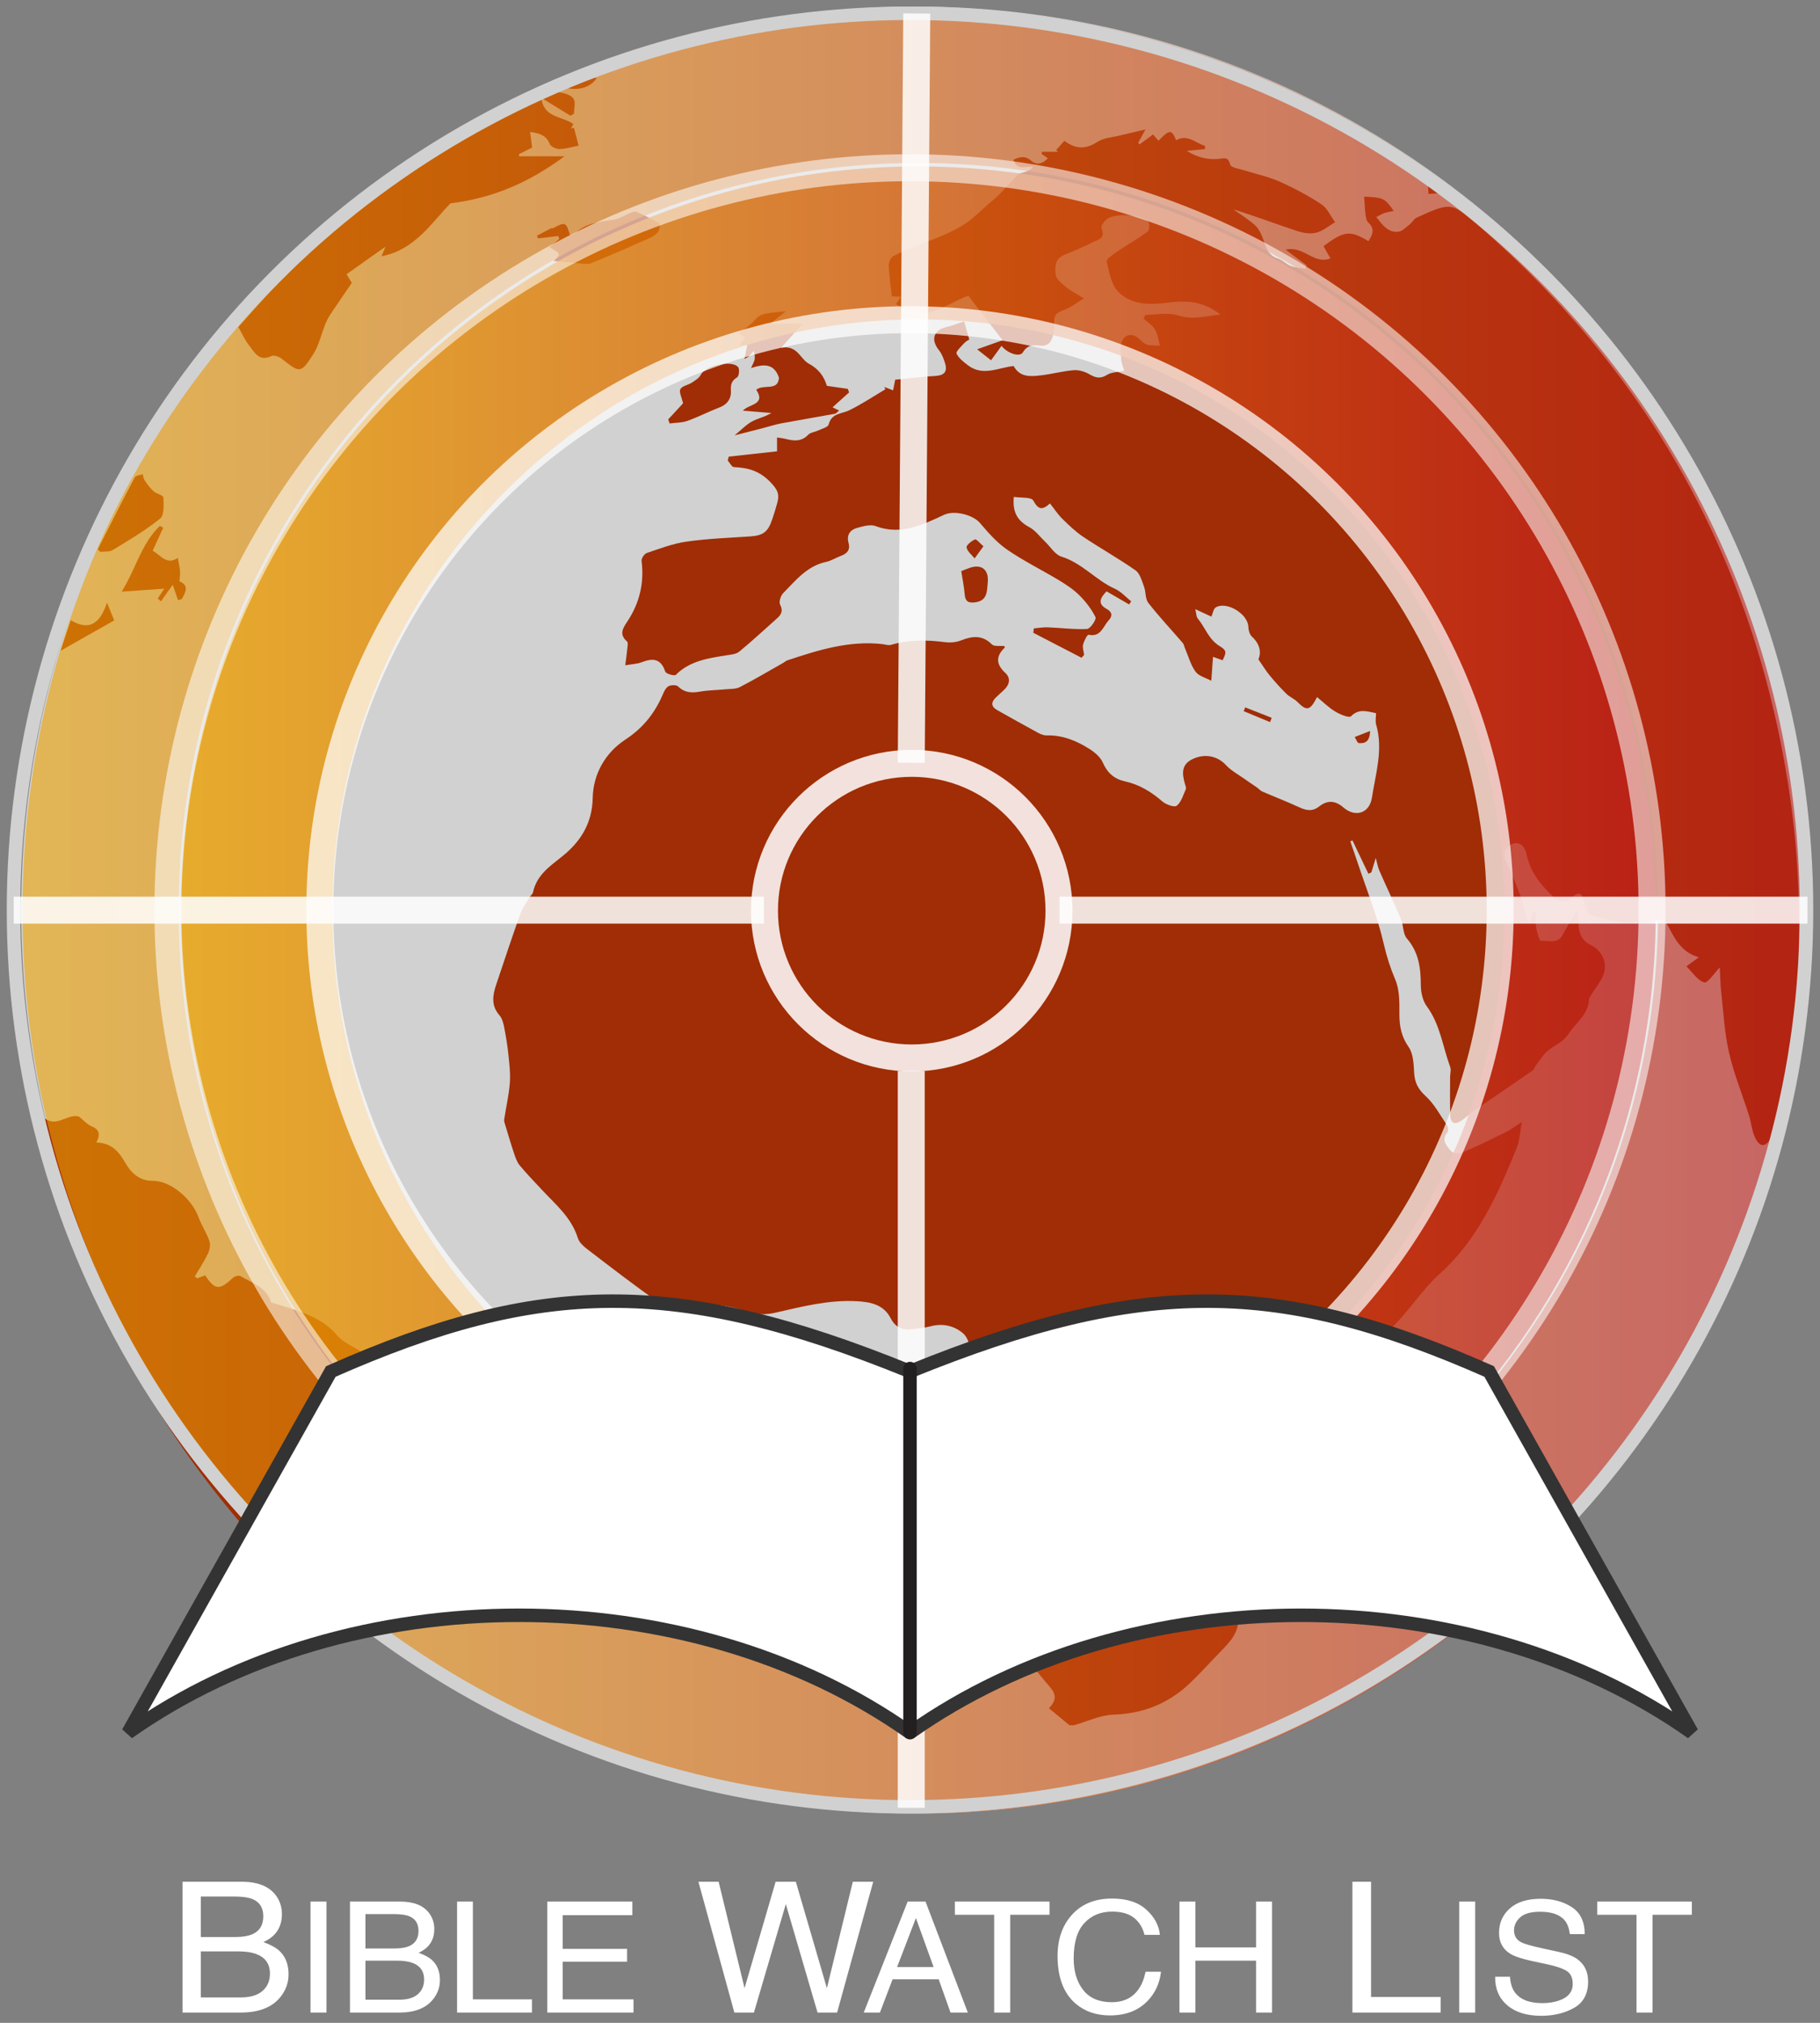 <?xml version="1.0" encoding="UTF-8"?>
<svg width="135px" height="150px" viewBox="0 0 135 150" version="1.1" xmlns="http://www.w3.org/2000/svg" xmlns:xlink="http://www.w3.org/1999/xlink">
    <rect x="0" y="0" width="135" height="150" fill="#808080" stroke="none"/>
    <title>bwl_logo_white</title>
    <defs>
        <linearGradient x1="0%" y1="50%" x2="100%" y2="50%" id="linearGradient-1">
            <stop stop-color="#ECA203" offset="0%"></stop>
            <stop stop-color="#BF1D1B" offset="100%"></stop>
        </linearGradient>
        <linearGradient x1="0%" y1="50%" x2="100%" y2="50%" id="linearGradient-2">
            <stop stop-color="#ECA203" offset="0%"></stop>
            <stop stop-color="#BF1D1B" offset="100%"></stop>
        </linearGradient>
    </defs>
    <g id="Page-1" stroke="none" stroke-width="1" fill="none" fill-rule="evenodd">
        <g id="BWL---Style-Guide-and-CDN-Images" transform="translate(-1877, -589)">
            <g id="Group-14" transform="translate(1365, 587.484)">
                <g id="bwl_logo_white" transform="translate(513, 2)">
                    <g id="Group" transform="translate(0.572, 0)" fill-rule="nonzero">
                        <ellipse id="Oval" fill="#D1D1D1" cx="66.36" cy="67" rx="66.36" ry="67"></ellipse>
                        <g transform="translate(1.44, 5.161)" fill="#A02D05" id="Path">
                            <path d="M76.325,122.294 C75.833,121.886 75.34,121.48 74.792,121.026 C75.369,120.438 75.328,119.992 74.887,119.473 C74.221,118.691 73.522,117.899 73.05,116.998 C72.627,116.192 72.329,115.243 72.273,114.338 C72.22,113.466 71.952,112.796 71.423,112.169 C71.13,111.822 70.901,111.398 70.555,111.121 C69.67,110.416 69.713,109.56 70.119,108.676 C70.528,107.784 70.925,106.884 71.783,106.271 C72.576,105.705 72.56,105.362 72.136,104.497 C71.989,104.198 72.066,103.786 72.052,103.425 C72.049,103.323 72.14,103.184 72.098,103.121 C71.442,102.135 71.319,100.835 70.292,100.065 C69.505,99.474 68.743,98.849 67.987,98.218 C67.77,98.037 67.61,97.786 67.659,97.592 C67.909,96.956 68.16,96.32 68.411,95.684 C68.585,95.243 68.88,94.809 68.9,94.362 C68.918,93.987 68.716,93.479 68.436,93.237 C67.738,92.636 66.886,92.468 65.967,92.715 C65.558,92.825 65.128,92.852 64.707,92.913 C63.98,93.017 63.422,92.825 63.055,92.109 C62.535,91.096 61.578,90.902 60.552,90.845 C58.482,90.729 56.498,91.239 54.51,91.694 C53.784,91.86 53.12,91.857 52.411,91.612 C50.8,91.055 49.159,90.91 47.461,91.253 C46.966,91.352 46.29,91.248 45.885,90.965 C44.053,89.684 42.282,88.312 40.504,86.951 C40.236,86.746 39.944,86.463 39.848,86.157 C39.368,84.615 38.168,83.646 37.14,82.537 C36.602,81.956 36.048,81.387 35.542,80.778 C35.346,80.542 35.232,80.22 35.131,79.921 C34.889,79.2 34.673,78.469 34.452,77.74 C34.415,77.618 34.368,77.481 34.387,77.361 C34.522,76.471 34.729,75.588 34.802,74.694 C34.858,74.012 34.778,73.312 34.707,72.627 C34.634,71.917 34.519,71.21 34.382,70.509 C34.322,70.203 34.226,69.858 34.03,69.634 C33.402,68.918 33.529,68.155 33.794,67.367 C34.378,65.628 34.954,63.886 35.569,62.157 C35.726,61.715 36.013,61.321 36.25,60.91 C36.329,60.772 36.495,60.665 36.525,60.523 C36.8,59.234 37.764,58.604 38.718,57.835 C40.025,56.78 40.918,55.435 40.954,53.52 C40.986,51.768 41.878,50.179 43.375,49.198 C44.595,48.399 45.444,47.386 46.043,46.094 C46.178,45.804 46.29,45.455 46.52,45.274 C46.69,45.142 47.147,45.122 47.284,45.255 C47.771,45.728 48.289,45.75 48.904,45.642 C49.523,45.534 50.159,45.532 50.787,45.47 C51.151,45.434 51.559,45.464 51.867,45.305 C52.968,44.737 54.035,44.102 55.115,43.491 C55.207,43.439 55.288,43.357 55.386,43.324 C57.681,42.56 59.984,41.837 62.455,42.12 C62.664,42.144 62.893,42.23 63.08,42.174 C64.411,41.776 65.751,41.799 67.111,41.976 C67.493,42.025 67.929,41.979 68.287,41.839 C69.121,41.512 69.854,41.43 70.565,42.14 C70.736,42.311 71.157,42.227 71.478,42.261 C71.488,42.284 71.536,42.359 71.524,42.369 C70.852,43.006 70.849,43.598 71.549,44.244 C71.982,44.644 71.878,45.113 71.467,45.509 C71.275,45.694 71.075,45.871 70.88,46.054 C70.505,46.406 70.47,46.738 70.959,47.013 C71.979,47.587 73,48.161 74.03,48.718 C74.213,48.817 74.436,48.895 74.64,48.889 C75.805,48.859 76.834,49.282 77.787,49.884 C78.185,50.135 78.614,50.494 78.793,50.908 C79.128,51.679 79.653,52.123 80.424,52.293 C81.495,52.529 82.381,53.068 83.206,53.783 C83.477,54.018 84.104,54.242 84.275,54.103 C84.612,53.83 84.757,53.305 84.949,52.87 C84.992,52.77 84.915,52.609 84.879,52.48 C84.673,51.736 84.587,51.047 85.462,50.637 C86.372,50.21 87.306,50.417 87.932,51.096 C88.307,51.502 88.823,51.775 89.28,52.101 C89.598,52.328 89.926,52.541 90.247,52.765 C90.375,52.854 90.479,52.99 90.618,53.05 C91.533,53.445 92.467,53.803 93.371,54.222 C93.897,54.465 94.341,54.546 94.844,54.152 C95.434,53.688 96.015,53.693 96.636,54.231 C97.529,55.003 98.576,54.657 98.753,53.501 C99.027,51.715 99.599,49.936 99.067,48.093 C98.99,47.826 99.057,47.516 99.057,47.237 C98.388,47.111 97.789,46.872 97.197,47.471 C97.057,47.613 96.386,47.331 96.034,47.12 C95.554,46.833 95.146,46.424 94.681,46.045 C94.163,47.07 93.909,47.096 93.228,46.407 C92.992,46.169 92.649,46.04 92.409,45.804 C91.972,45.374 91.559,44.916 91.169,44.441 C90.873,44.081 90.63,43.677 90.329,43.244 C90.583,42.701 90.397,42.06 89.859,41.573 C89.684,41.415 89.59,41.086 89.584,40.831 C89.56,39.886 87.981,38.912 87.165,39.397 C86.999,39.495 86.963,39.812 86.843,40.08 C86.541,39.94 86.17,39.767 85.648,39.525 C85.727,39.849 85.718,40.08 85.827,40.211 C86.384,40.881 86.637,41.77 87.456,42.266 C88.004,42.598 87.956,42.737 87.678,43.317 C87.446,43.234 87.209,43.149 86.964,43.061 C86.924,43.62 86.886,44.14 86.837,44.836 C86.44,44.621 85.917,44.498 85.673,44.166 C85.309,43.67 85.141,43.026 84.891,42.443 C84.832,42.305 84.809,42.137 84.716,42.03 C83.866,41.042 82.97,40.089 82.167,39.064 C81.932,38.763 81.992,38.244 81.845,37.853 C81.685,37.427 81.547,36.881 81.219,36.651 C79.963,35.77 78.618,35.019 77.341,34.166 C76.777,33.789 76.275,33.306 75.788,32.827 C75.453,32.497 75.192,32.092 74.87,31.686 C74.285,32.222 73.996,32.135 73.632,31.47 C73.484,31.2 72.704,31.282 72.188,31.201 C72.072,32.396 72.507,32.997 73.342,33.448 C73.791,33.69 74.123,34.153 74.505,34.517 C74.907,34.9 75.247,35.487 75.72,35.631 C77.256,36.103 78.278,37.389 79.701,38.023 C80.147,38.222 80.501,38.635 80.897,38.949 C80.844,39.025 80.79,39.099 80.737,39.174 C80.182,38.852 79.628,38.53 79.064,38.203 C78.59,38.706 78.373,39.123 79.081,39.513 C79.469,39.727 79.543,40.011 79.227,40.353 C78.806,40.809 78.647,41.622 77.728,41.424 C77.643,41.406 77.392,41.884 77.326,42.157 C77.27,42.389 77.372,42.66 77.404,42.913 C77.339,42.986 77.276,43.058 77.212,43.13 C76.02,42.513 74.827,41.895 73.636,41.278 C73.647,41.17 73.659,41.062 73.67,40.954 C74.019,40.925 74.369,40.86 74.716,40.874 C75.687,40.911 76.661,41.044 77.626,40.994 C77.864,40.982 78.33,40.283 78.25,40.123 C77.954,39.526 77.526,38.97 77.05,38.497 C76.605,38.055 76.061,37.699 75.521,37.373 C74.255,36.609 72.916,35.955 71.701,35.118 C70.937,34.593 70.293,33.859 69.683,33.141 C69.153,32.517 67.769,32.18 67.026,32.525 C65.418,33.274 63.816,34.072 61.939,33.368 C61.548,33.221 61.01,33.379 60.568,33.499 C60.045,33.641 59.768,34.028 59.928,34.608 C60.076,35.146 59.814,35.405 59.358,35.577 C58.984,35.716 58.633,35.945 58.25,36.026 C56.847,36.326 56.007,37.4 55.079,38.341 C54.894,38.529 54.752,38.989 54.853,39.19 C55.094,39.668 54.934,39.936 54.605,40.227 C53.679,41.045 52.778,41.892 51.823,42.675 C51.581,42.873 51.18,42.899 50.845,42.953 C49.5,43.168 48.16,43.359 47.114,44.398 C47.014,44.497 46.387,44.32 46.334,44.16 C46.009,43.168 45.396,43.149 44.579,43.464 C44.241,43.593 43.858,43.602 43.367,43.688 C43.424,43.242 43.478,42.884 43.51,42.525 C43.529,42.319 43.599,42.006 43.496,41.918 C42.879,41.391 43.206,40.917 43.523,40.438 C44.429,39.072 44.784,37.586 44.577,35.947 C44.554,35.765 44.782,35.423 44.962,35.362 C45.929,35.036 46.901,34.662 47.902,34.519 C49.451,34.298 51.023,34.238 52.588,34.136 C53.59,34.07 53.95,33.822 54.272,32.853 C54.407,32.447 54.539,32.038 54.649,31.624 C54.811,31.013 54.685,30.681 54.154,30.128 C53.321,29.261 52.48,29.039 51.426,28.991 C51.266,28.984 51.12,28.674 50.969,28.505 C50.994,28.408 51.019,28.312 51.045,28.215 C52.224,28.085 53.403,27.956 54.626,27.822 L54.626,26.793 C54.857,26.831 55.05,26.849 55.237,26.896 C55.848,27.053 56.422,27.133 56.934,26.597 C57.1,26.422 57.416,26.399 57.653,26.286 C57.937,26.15 58.399,26.041 58.453,25.832 C58.675,24.976 59.414,25.057 59.985,24.778 C60.913,24.324 61.78,23.743 62.672,23.215 C62.637,23.158 62.602,23.101 62.567,23.045 C62.79,23.131 63.012,23.216 63.235,23.301 C63.277,23.087 63.319,22.874 63.39,22.511 C64.352,22.417 65.359,22.289 66.37,22.232 C67.036,22.194 67.291,21.915 67.079,21.256 C66.975,20.931 66.848,20.588 66.639,20.328 C66.009,19.546 66.232,18.825 67.184,18.609 C67.642,18.504 68.083,18.322 68.502,18.185 C68.629,18.631 68.748,19.048 68.885,19.531 C68.846,19.558 68.644,19.653 68.504,19.805 C68.28,20.048 67.874,20.439 67.939,20.575 C68.105,20.923 68.466,21.197 68.79,21.444 C69.898,22.29 71.051,21.609 72.175,21.497 C72.652,22.361 73.444,22.275 74.199,22.189 C75.016,22.095 75.821,21.871 76.639,21.806 C77.018,21.776 77.459,21.911 77.796,22.108 C78.258,22.378 78.616,22.462 79.109,22.15 C79.428,21.948 79.877,21.958 80.383,21.848 C80.315,21.614 80.182,21.332 80.159,21.042 C80.125,20.585 80.04,20.068 80.206,19.676 C80.411,19.195 80.898,19.026 81.399,19.406 C81.612,19.567 81.788,19.819 82.023,19.894 C82.336,19.995 82.691,19.963 83.027,19.989 C82.916,19.589 82.877,19.144 82.671,18.802 C82.471,18.469 82.099,18.243 81.802,17.97 C81.855,17.88 81.908,17.789 81.962,17.699 C82.77,17.699 83.64,17.505 84.372,17.745 C85.456,18.1 86.439,17.79 87.506,17.682 C86.4,16.771 85.155,16.612 83.822,16.776 C82.433,16.948 80.973,17.06 79.924,15.978 C79.413,15.449 79.258,14.522 79.08,13.743 C79.04,13.567 79.548,13.219 79.847,13.017 C80.593,12.511 81.382,12.07 82.108,11.539 C82.243,11.441 82.28,10.941 82.162,10.805 C81.637,10.203 79.563,10.135 79.004,10.672 C78.843,10.826 78.632,11.145 78.691,11.278 C79.034,12.057 78.383,12.14 77.983,12.344 C77.302,12.691 76.594,12.986 75.886,13.279 C75.211,13.559 75.243,14.215 75.289,14.711 C75.32,15.051 75.765,15.387 76.082,15.656 C76.398,15.925 76.786,16.11 77.389,16.484 C76.768,16.853 76.351,17.202 75.873,17.357 C75.382,17.516 75.157,17.732 75.181,18.254 C75.197,18.571 75.167,18.9 75.096,19.21 C74.977,19.731 74.712,20.067 74.088,19.982 C73.615,19.917 73.184,19.94 72.864,20.48 C72.638,20.862 71.736,20.576 71.276,20.003 C71.027,20.346 70.787,20.675 70.499,21.071 C70.159,20.802 69.858,20.565 69.467,20.256 C70.164,20.008 70.749,19.801 71.352,19.586 C70.445,18.407 69.627,17.343 68.808,16.278 C67.053,16.935 65.444,18.474 63.449,16.893 C63.544,16.758 63.652,16.602 63.82,16.364 C63.527,16.349 63.336,16.339 63.138,16.329 C63.054,15.549 62.938,14.791 62.91,14.031 C62.901,13.797 63.069,13.437 63.26,13.338 C63.932,12.988 64.645,12.716 65.35,12.435 C66.62,11.927 67.894,11.521 69.026,10.617 C69.55,10.198 70.032,9.694 70.56,9.269 C71.269,8.701 71.833,7.952 72.49,7.312 C72.642,7.164 72.921,7.154 73.136,7.067 C73.31,6.996 73.475,6.905 73.623,6.726 C73.067,6.657 72.412,7.044 72.163,6.198 C72.612,5.989 73.023,5.873 73.474,6.271 C73.864,6.614 74.295,6.541 74.717,6.091 C74.544,5.973 74.4,5.874 74.256,5.776 L74.274,5.613 L75.478,5.613 C75.428,5.569 75.378,5.525 75.327,5.481 C75.532,5.251 75.738,5.022 75.939,4.797 C76.816,5.455 77.555,5.415 78.393,4.873 C78.855,4.574 79.491,4.544 80.05,4.404 C80.645,4.256 81.244,4.122 81.953,3.956 C81.726,4.372 81.568,4.661 81.41,4.95 C81.447,4.986 81.483,5.023 81.52,5.059 C81.844,4.82 82.168,4.581 82.515,4.325 C82.665,4.495 82.791,4.643 82.923,4.792 C83.746,3.935 83.891,3.935 84.23,4.754 C85.095,4.278 85.675,4.975 86.375,5.177 C86.373,5.253 86.37,5.33 86.368,5.406 C85.996,5.444 85.626,5.482 85.017,5.545 C85.851,6.057 86.593,6.198 87.35,6.142 C87.774,6.111 88.072,5.922 88.242,6.563 C88.304,6.799 88.977,6.882 89.379,7.012 C90.228,7.286 91.117,7.468 91.926,7.831 C92.991,8.309 94.035,8.863 95.008,9.507 C95.444,9.795 95.686,10.381 96.017,10.832 C95.56,11.1 95.131,11.476 94.638,11.605 C94.207,11.717 93.677,11.64 93.239,11.496 C91.66,10.974 90.101,10.389 88.471,9.873 C89.001,10.253 89.56,10.598 90.047,11.027 C90.308,11.255 90.499,11.605 90.627,11.936 C90.872,12.577 90.976,13.275 91.782,13.522 C92.124,13.627 92.397,13.951 92.737,14.08 C93.073,14.208 93.454,14.216 93.816,14.277 C93.846,14.195 93.876,14.113 93.906,14.03 C93.445,13.688 92.985,13.344 92.349,12.87 C93.697,12.542 94.457,14.022 95.673,13.51 C95.483,13.178 95.322,12.893 95.163,12.613 C96.683,11.465 97.141,11.414 98.492,12.24 C98.79,11.765 99.014,11.333 98.474,10.846 C98.336,10.722 98.3,10.452 98.275,10.241 C98.221,9.803 98.205,9.359 98.174,8.935 C99.601,9.001 99.708,9.047 100.367,9.999 C100.111,10.054 99.888,10.08 99.681,10.151 C99.492,10.215 99.319,10.327 99.075,10.45 C99.544,11.046 99.946,11.617 100.698,11.542 C100.992,11.512 101.269,11.217 101.53,11.014 C101.726,10.862 101.853,10.593 102.066,10.496 C104.62,9.336 104.642,9.319 106.751,11.158 C119.342,22.139 127.01,35.91 129.624,52.508 C130.946,60.898 130.641,69.256 128.825,77.552 C128.736,77.958 128.559,78.357 128.358,78.723 C127.957,79.451 127.51,79.451 127.158,78.681 C126.929,78.18 126.888,77.595 126.719,77.061 C126.227,75.508 125.6,73.988 125.239,72.404 C124.902,70.928 124.825,69.389 124.657,67.876 C124.59,67.274 124.587,66.664 124.557,66.088 C124.139,66.515 123.66,67.275 123.404,67.205 C122.91,67.07 122.542,66.466 122.078,66.014 C122.446,65.745 122.681,65.573 122.998,65.342 C121.495,64.908 121.089,63.641 120.453,62.533 C119.591,62.623 118.72,62.82 117.863,62.773 C116.896,62.72 115.927,62.494 114.988,62.236 C114.776,62.178 114.628,61.689 114.549,61.374 C114.338,60.534 114.15,60.412 113.518,60.947 C112.903,61.468 112.489,61.109 112.077,60.722 C111.197,59.893 110.485,58.948 110.226,57.724 C110.103,57.148 109.73,56.716 109.18,56.931 C108.702,57.119 108.383,57.604 108.693,58.256 C109.104,59.12 109.489,60.002 109.811,60.903 C110.028,61.515 110.118,62.173 110.413,62.816 L110.695,61.99 C110.768,61.994 110.841,61.999 110.915,62.003 C110.915,62.376 110.867,62.758 110.929,63.121 C110.989,63.481 111.186,64.131 111.277,64.123 C111.832,64.073 112.525,64.4 112.91,63.667 C113.205,63.107 113.544,62.569 113.981,61.817 C114.033,62.408 114.065,62.765 114.097,63.122 C114.152,63.731 114.431,64.164 114.996,64.44 C115.918,64.889 116.285,65.903 115.846,66.817 C115.632,67.263 115.312,67.657 115.045,68.078 C114.974,68.189 114.869,68.307 114.864,68.427 C114.812,69.577 113.894,70.166 113.345,71.005 C112.919,71.658 112.328,71.838 111.823,72.248 C111.472,72.532 111.227,72.949 110.942,73.313 C110.83,73.457 110.773,73.666 110.634,73.763 C109.264,74.715 107.88,75.642 106.509,76.59 C106.115,76.861 105.765,77.195 105.371,77.467 C104.922,77.777 104.585,77.668 104.565,77.088 C104.532,76.127 104.551,75.164 104.552,74.202 C104.552,73.962 104.638,73.693 104.561,73.484 C104.003,71.972 103.819,70.323 102.817,68.969 C102.513,68.557 102.379,67.926 102.378,67.394 C102.375,66.123 102.223,64.962 101.342,63.944 C101.045,63.599 101.099,62.969 100.904,62.508 C100.395,61.302 99.831,60.119 99.304,58.92 C99.19,58.66 99.145,58.368 99.036,57.973 C98.912,58.383 98.811,58.712 98.711,59.041 C98.638,59.077 98.565,59.113 98.492,59.151 C98.098,58.327 97.704,57.503 97.31,56.68 L97.147,56.737 C97.336,57.285 97.528,57.832 97.711,58.382 C98.378,60.388 99.176,62.363 99.646,64.415 C99.856,65.333 100.127,66.153 100.488,67.008 C100.805,67.758 100.794,68.681 100.789,69.528 C100.784,70.445 100.933,71.221 101.483,72.009 C101.827,72.501 101.846,73.269 101.885,73.921 C101.928,74.642 102.177,75.122 102.728,75.625 C103.38,76.222 103.824,77.057 104.327,77.809 C104.413,77.938 104.429,78.24 104.341,78.342 C103.86,78.902 104.305,79.31 104.581,79.676 C104.711,79.848 105.155,79.949 105.364,79.86 C106.487,79.384 107.586,78.848 108.681,78.31 C109.027,78.14 109.336,77.896 109.868,77.553 C109.727,78.316 109.713,78.936 109.494,79.47 C108.096,82.897 106.621,86.259 103.776,88.817 C102.536,89.931 101.611,91.394 100.439,92.594 C99.32,93.74 98.545,95.099 97.761,96.459 C97.596,96.747 97.687,97.186 97.662,97.555 C97.645,97.805 97.655,98.058 97.61,98.302 C97.47,99.061 97.257,99.8 97.83,100.511 C97.965,100.68 97.867,101.066 97.83,101.346 C97.725,102.14 97.588,102.93 97.479,103.724 C97.315,104.919 96.414,105.516 95.561,106.146 C94.304,107.076 93.023,107.971 91.786,108.927 C91.587,109.081 91.5,109.462 91.477,109.747 C91.456,110.029 91.597,110.32 91.641,110.612 C91.839,111.912 91.409,112.685 90.221,113.207 C89.881,113.357 89.529,113.496 89.223,113.704 C89.049,113.823 88.838,114.076 88.849,114.256 C88.913,115.343 88.289,116.047 87.606,116.74 C86.801,117.557 86.04,118.42 85.208,119.206 C83.636,120.69 81.78,121.423 79.597,121.5 C78.604,121.534 77.627,122.011 76.642,122.287 L76.323,122.287 L76.325,122.294 Z"></path>
                            <path d="M0.001,76.971 C1.029,78.254 1.968,76.855 2.852,77.156 C3.165,77.404 3.444,77.737 3.798,77.882 C4.409,78.133 4.416,78.53 4.138,79.074 C5.258,79.11 5.795,79.735 6.285,80.587 C6.699,81.306 7.299,81.917 8.312,81.915 C9.649,81.912 11.196,83.234 11.702,84.593 C11.931,85.209 12.308,85.769 12.521,86.388 C12.614,86.655 12.539,87.043 12.41,87.314 C12.133,87.898 11.771,88.441 11.442,89.001 C11.496,89.05 11.551,89.1 11.605,89.148 C11.808,89.074 12.01,88.998 12.204,88.927 C12.943,90.031 13.251,90.045 14.267,89.11 C14.394,88.992 14.704,88.909 14.828,88.983 C15.714,89.511 16.791,89.837 17.092,90.932 C18.897,91.513 20.72,91.874 22.035,93.42 C22.49,93.955 23.257,94.211 23.846,94.643 C24.108,94.835 24.34,95.119 24.488,95.413 C25.195,96.814 25.544,98.191 24.105,99.404 C23.897,99.58 23.809,99.904 23.677,100.165 C23.581,100.356 23.554,100.668 23.41,100.735 C22.429,101.189 22.879,101.929 23.013,102.598 C23.344,104.254 23.266,105.864 22.512,107.404 C22.254,107.932 22.331,108.643 21.673,108.954 C21.499,109.035 21.308,109.251 21.174,109.216 C19.79,108.856 18.767,109.826 17.45,110.18 C8.548,100.865 2.696,89.839 0,76.971 L0.001,76.971 Z"></path>
                            <path d="M14.666,18.607 C15.424,17.766 16.206,16.858 17.03,15.991 C22.933,9.782 29.751,4.869 37.506,1.291 C38.02,1.054 39.263,1.225 39.537,1.692 C39.697,1.964 39.566,2.411 39.566,2.779 L39.309,2.941 C38.6,2.506 37.891,2.072 37.147,1.615 C37.308,3.1 38.657,2.952 39.518,3.548 C39.466,3.645 39.405,3.764 39.342,3.882 C39.416,3.864 39.49,3.848 39.564,3.831 C39.676,4.266 39.789,4.701 39.907,5.16 C39.335,5.267 38.902,5.405 38.47,5.405 C38.228,5.405 37.849,5.233 37.771,5.04 C37.518,4.415 37.049,4.234 36.306,4.138 C36.357,4.524 36.4,4.851 36.459,5.297 C36.19,5.432 35.835,5.61 35.479,5.789 C35.482,5.841 35.486,5.893 35.49,5.945 L38.856,5.945 C36.266,7.864 33.599,9.04 30.403,9.432 C29.003,10.862 27.77,12.885 25.287,13.356 C25.39,13.109 25.488,12.876 25.586,12.642 C24.64,13.312 23.693,13.982 22.694,14.69 C22.768,14.814 22.886,15.009 23.083,15.334 C22.578,16.072 22.029,16.864 21.495,17.664 C21.346,17.888 21.222,18.133 21.12,18.383 C20.813,19.143 20.639,19.986 20.202,20.658 C19.285,22.069 19.238,22.023 17.863,20.942 C17.673,20.793 17.299,20.672 17.114,20.76 C16.173,21.207 15.848,20.446 15.433,19.925 C15.143,19.561 14.956,19.112 14.669,18.607 L14.666,18.607 Z"></path>
                            <path d="M58.32,22.966 C58.922,23.053 59.398,23.121 59.873,23.19 C59.905,23.277 59.938,23.364 59.97,23.453 C59.576,23.808 59.182,24.162 58.743,24.558 C58.886,24.628 59.028,24.698 59.229,24.797 C59.103,24.894 59.014,25.019 58.905,25.039 C57.581,25.283 56.253,25.503 54.929,25.75 C54.475,25.835 54.033,25.983 53.585,26.099 C52.954,26.262 52.323,26.421 51.476,26.637 C51.999,26.211 52.346,25.835 52.772,25.606 C53.213,25.368 53.73,25.274 54.205,24.98 C53.528,24.924 52.852,24.87 52.09,24.807 C52.545,24.299 53.819,24.381 53.085,23.257 C53.624,22.806 54.714,23.401 54.767,22.354 C54.393,21.279 53.628,21.344 52.696,21.648 C52.83,21.335 52.946,21.164 52.97,20.982 C52.997,20.781 52.938,20.57 52.916,20.363 C52.785,20.504 52.657,20.649 52.521,20.784 C52.47,20.834 52.397,20.861 52.213,20.973 C52.291,20.575 52.347,20.285 52.417,19.93 C52.233,19.939 52.065,19.948 51.806,19.961 C51.975,19.745 52.107,19.575 52.284,19.35 C52.057,19.229 51.842,19.115 51.758,19.069 C52.079,18.829 52.489,18.605 52.79,18.28 C53.387,17.633 53.369,17.608 55.276,17.44 C55.007,17.65 54.866,17.759 54.727,17.871 C54.573,17.994 54.422,18.12 54.116,18.371 L56.507,18.371 C55.96,18.99 55.531,19.473 54.932,20.148 C56.134,19.918 56.34,20.97 56.969,21.312 C57.739,21.732 58.11,22.274 58.322,22.966 L58.32,22.966 Z"></path>
                            <path d="M105.779,100.629 C106.267,101.408 106.475,102.483 106.011,103.153 C105.161,104.383 104.93,105.821 104.27,107.097 C103.582,108.425 103.022,109.821 102.401,111.184 C102.02,112.019 100.735,112.58 100.028,112.218 C99.869,112.137 99.624,111.999 99.618,111.876 C99.565,110.947 99.055,109.968 99.775,109.104 C100.431,108.316 100.839,107.519 100.688,106.408 C100.573,105.568 101.072,104.86 101.864,104.485 C102.94,103.974 103.868,103.335 104.476,102.244 C104.8,101.664 105.315,101.193 105.779,100.629 L105.779,100.629 Z"></path>
                            <path d="M38.045,13.704 C38.617,13.228 38.601,13.162 37.74,12.683 C37.978,12.486 38.225,12.279 38.473,12.073 L38.396,11.852 C37.902,11.912 37.406,11.972 36.911,12.032 C36.877,11.968 36.842,11.903 36.808,11.839 C37.154,11.655 37.5,11.469 37.849,11.29 C37.891,11.268 37.963,11.303 38.005,11.28 C38.919,10.789 38.988,10.815 39.267,11.802 C39.414,11.737 39.583,11.704 39.694,11.606 C40.519,10.879 41.54,10.789 42.556,10.634 C42.948,10.575 43.309,10.322 43.689,10.171 C43.846,10.109 44.051,10.001 44.175,10.054 C44.761,10.306 45.338,10.585 45.885,10.911 C45.963,10.956 45.929,11.361 45.824,11.512 C45.679,11.72 45.437,11.891 45.201,11.996 C43.756,12.638 42.307,13.276 40.841,13.869 C40.57,13.979 40.217,13.902 39.904,13.879 C39.282,13.833 38.661,13.764 38.046,13.705 L38.045,13.704 Z"></path>
                            <path d="M4.241,35.085 C5.15,33.305 6.05,31.519 6.985,29.752 C7.06,29.609 7.371,29.592 7.572,29.517 C7.619,29.671 7.632,29.85 7.72,29.976 C7.914,30.259 8.117,30.547 8.369,30.774 C8.59,30.973 9.098,31.079 9.106,31.243 C9.129,31.776 9.174,32.561 8.863,32.811 C7.77,33.693 6.543,34.413 5.34,35.147 C5.096,35.295 4.731,35.238 4.421,35.276 C4.361,35.212 4.302,35.148 4.242,35.084 L4.241,35.085 Z"></path>
                            <path d="M46.556,25.449 C46.966,25.007 47.376,24.564 47.654,24.264 C47.556,23.815 47.341,23.422 47.456,23.212 C47.588,22.97 48.025,22.912 48.302,22.73 C48.55,22.567 48.849,22.391 48.972,22.143 C49.303,21.477 51.252,21.015 51.74,21.577 C51.86,21.715 51.804,22.249 51.668,22.332 C51.26,22.58 51.176,22.864 51.203,23.313 C51.24,23.934 50.929,24.354 50.321,24.583 C49.529,24.883 48.774,25.282 47.977,25.564 C47.565,25.71 47.098,25.696 46.655,25.755 C46.621,25.653 46.588,25.551 46.554,25.449 L46.556,25.449 Z"></path>
                            <path d="M10.176,35.726 C10.257,36.184 10.325,36.447 10.342,36.713 C10.358,36.945 10.317,37.183 10.297,37.462 C11.029,37.76 10.758,38.266 10.471,38.775 C10.379,38.805 10.288,38.833 10.196,38.863 C10.078,38.523 9.962,38.184 9.8,37.715 C9.518,38.112 9.222,38.529 8.926,38.946 L8.686,38.736 C8.828,38.523 8.971,38.311 9.174,38.008 C8.141,38.08 7.186,38.146 6.012,38.227 C7.068,36.55 7.469,34.662 8.845,33.353 C8.928,33.397 9.01,33.441 9.093,33.485 C8.833,34.054 8.574,34.623 8.314,35.192 C8.905,35.517 9.338,36.293 10.176,35.727 L10.176,35.726 Z"></path>
                            <path d="M68.29,36.704 C68.464,36.636 68.685,36.545 68.908,36.466 C69.782,36.157 70.352,36.59 70.255,37.542 C70.192,38.169 70.255,38.9 69.317,39.021 C68.794,39.089 68.586,38.939 68.543,38.415 C68.499,37.871 68.386,37.332 68.29,36.704 L68.29,36.704 Z"></path>
                            <path d="M4.925,39.042 C5.146,39.59 5.269,39.891 5.459,40.361 C4.211,41.067 2.918,41.798 1.483,42.609 C1.757,41.789 1.981,41.117 2.238,40.345 C3.651,41.194 4.434,40.534 4.925,39.042 Z"></path>
                            <path d="M41.25,0.134 C40.799,0.878 39.713,1.163 38.68,0.779 C39.574,0.449 40.218,-0.176 41.25,0.134 Z"></path>
                            <path d="M69.937,34.864 C69.658,35.245 69.468,35.504 69.279,35.762 C69.065,35.494 68.74,35.247 68.684,34.948 C68.653,34.786 69.047,34.468 69.308,34.355 C69.41,34.311 69.669,34.638 69.937,34.864 L69.937,34.864 Z"></path>
                            <path d="M104.207,8.646 C103.787,8.677 103.366,8.708 102.946,8.74 C102.954,8.471 102.858,8.051 102.987,7.96 C103.558,7.561 103.851,8.095 104.205,8.388 C104.205,8.474 104.205,8.56 104.206,8.646 L104.207,8.646 Z"></path>
                            <path d="M98.614,48.56 C98.6,49.369 98.219,49.498 97.775,49.456 C97.662,49.445 97.575,49.164 97.475,49.007 C97.821,48.871 98.167,48.736 98.614,48.56 Z"></path>
                            <path d="M91.196,47.902 C90.543,47.631 89.891,47.361 89.239,47.09 C89.276,46.996 89.312,46.903 89.349,46.809 C90.006,47.068 90.663,47.327 91.32,47.585 C91.279,47.69 91.238,47.796 91.196,47.902 Z"></path>
                        </g>
                        <g transform="translate(0.1, 0.087)" id="Shape">
                            <path d="M66.446,11.773 C36.236,11.773 11.746,36.499 11.746,67 C11.746,97.501 36.236,122.227 66.446,122.227 C96.656,122.227 121.146,97.501 121.146,67 C121.146,36.499 96.656,11.773 66.446,11.773 L66.446,11.773 Z M66.446,110.888 C42.439,110.888 22.977,91.239 22.977,67 C22.977,42.761 42.439,23.112 66.446,23.112 C90.453,23.112 109.915,42.761 109.915,67 C109.915,91.239 90.453,110.888 66.446,110.888 Z" fill="url(#linearGradient-1)" opacity="0.8"></path>
                            <path d="M66.317,0 C29.692,0 0,29.978 0,66.957 C0,103.936 29.692,133.913 66.317,133.913 C102.943,133.913 132.635,103.936 132.635,66.957 C132.635,29.978 102.943,0 66.317,0 L66.317,0 Z M66.446,122.314 C36.142,122.314 11.574,97.51 11.574,66.913 C11.574,36.317 36.142,11.513 66.446,11.513 C96.751,11.513 121.318,36.317 121.318,66.913 C121.318,97.51 96.751,122.314 66.446,122.314 Z" fill="url(#linearGradient-2)" opacity="0.6"></path>
                        </g>
                    </g>
                    <circle id="Oval" stroke="#D1D1D1" cx="66.5" cy="67" r="66.5"></circle>
                    <g id="Group" transform="translate(0.016, 0.516)" stroke="#FFFFFF" stroke-width="2">
                        <circle id="Oval" opacity="0.56" cx="66.484" cy="66.484" r="55.045"></circle>
                        <circle id="Oval" opacity="0.72" cx="66.484" cy="66.484" r="43.778"></circle>
                        <circle id="Oval" opacity="0.859" cx="66.613" cy="66.527" r="10.923"></circle>
                        <line x1="66.577" y1="55.561" x2="66.984" y2="-7.77156117e-14" id="Path" opacity="0.855"></line>
                        <line x1="66.577" y1="78.407" x2="66.577" y2="133.054" id="Path" opacity="0.855"></line>
                        <line x1="77.579" y1="66.491" x2="133.054" y2="66.491" id="Path" opacity="0.855"></line>
                        <line x1="55.647" y1="66.491" x2="0" y2="66.491" id="Path" opacity="0.855"></line>
                    </g>
                    <path d="M66.5,128 C50.077,116.392 24.923,116.392 8.5,128 L23.54,101.216 C39.025,94.37 49.125,94.154 66.5,101.216 L66.5,128 Z" id="Path" fill="#FFFFFF" fill-rule="nonzero"></path>
                    <path d="M66.5,128 C82.923,116.392 108.077,116.392 124.5,128 L109.46,101.216 C93.975,94.37 83.875,94.154 66.5,101.216 L66.5,128 Z" id="Path" fill="#FFFFFF" fill-rule="nonzero"></path>
                    <path d="M66.5,128 C50.077,116.392 24.923,116.392 8.5,128 L23.54,101.216 C39.025,94.37 49.125,94.154 66.5,101.216 L66.5,101.39" id="Path" stroke="#333333"></path>
                    <path d="M66.5,128 C82.923,116.392 108.077,116.392 124.5,128 L109.46,101.216 C93.975,94.37 83.875,94.154 66.5,101.216 L66.5,101.39" id="Path" stroke="#333333"></path>
                    <line x1="66.5" y1="101" x2="66.5" y2="128" id="Path" stroke="#231F20" stroke-linecap="round"></line>
                    <g id="Group" transform="translate(12.54, 139.053)" fill="#FFFFFF" fill-rule="nonzero">
                        <path d="M3.866,4.101 C4.449,4.101 4.903,4.024 5.227,3.87 C5.736,3.628 5.99,3.192 5.99,2.562 C5.99,1.928 5.719,1.501 5.178,1.281 C4.873,1.158 4.419,1.096 3.818,1.096 L1.354,1.096 L1.354,4.101 L3.866,4.101 Z M4.331,8.578 C5.178,8.578 5.782,8.345 6.143,7.878 C6.37,7.583 6.483,7.227 6.483,6.809 C6.483,6.104 6.152,5.624 5.49,5.369 C5.139,5.232 4.674,5.164 4.095,5.164 L1.354,5.164 L1.354,8.578 L4.331,8.578 Z M0,0 L4.38,0 C5.574,0 6.423,0.339 6.927,1.017 C7.223,1.418 7.371,1.88 7.371,2.404 C7.371,3.016 7.189,3.518 6.823,3.909 C6.633,4.116 6.36,4.306 6.004,4.477 C6.527,4.667 6.918,4.88 7.177,5.118 C7.635,5.541 7.864,6.124 7.864,6.868 C7.864,7.493 7.658,8.059 7.247,8.565 C6.631,9.322 5.652,9.701 4.31,9.701 L0,9.701 L0,0 Z M9.492,1.47 L10.676,1.47 L10.676,9.701 L9.492,9.701 L9.492,1.47 Z M15.7,4.949 C16.194,4.949 16.579,4.884 16.854,4.753 C17.286,4.548 17.502,4.178 17.502,3.644 C17.502,3.106 17.272,2.744 16.813,2.557 C16.554,2.452 16.169,2.4 15.658,2.4 L13.568,2.4 L13.568,4.949 L15.7,4.949 Z M16.094,8.748 C16.813,8.748 17.325,8.55 17.631,8.154 C17.824,7.904 17.92,7.602 17.92,7.247 C17.92,6.649 17.639,6.242 17.078,6.025 C16.779,5.909 16.385,5.852 15.894,5.852 L13.568,5.852 L13.568,8.748 L16.094,8.748 Z M12.419,1.47 L16.135,1.47 C17.148,1.47 17.869,1.757 18.297,2.333 C18.548,2.673 18.674,3.065 18.674,3.509 C18.674,4.029 18.519,4.454 18.208,4.787 C18.047,4.963 17.816,5.123 17.514,5.269 C17.957,5.429 18.289,5.611 18.509,5.812 C18.898,6.171 19.092,6.666 19.092,7.297 C19.092,7.828 18.917,8.308 18.568,8.737 C18.046,9.38 17.215,9.701 16.076,9.701 L12.419,9.701 L12.419,1.47 Z M20.364,1.47 L21.536,1.47 L21.536,8.72 L25.918,8.72 L25.918,9.701 L20.364,9.701 L20.364,1.47 Z M27.055,1.47 L33.363,1.47 L33.363,2.478 L28.198,2.478 L28.198,4.977 L32.974,4.977 L32.974,5.93 L28.198,5.93 L28.198,8.72 L33.451,8.72 L33.451,9.701 L27.055,9.701 L27.055,1.47 Z M39.765,0 L41.688,7.892 L43.993,0 L45.492,0 L47.796,7.892 L49.719,0 L51.232,0 L48.553,9.701 L47.102,9.701 L44.749,1.658 L42.382,9.701 L40.932,9.701 L38.266,0 L39.765,0 Z M55.711,6.328 L54.398,2.691 L53.002,6.328 L55.711,6.328 Z M53.786,1.47 L55.111,1.47 L58.25,9.701 L56.966,9.701 L56.088,7.236 L52.667,7.236 L51.73,9.701 L50.529,9.701 L53.786,1.47 Z M64.309,1.47 L64.309,2.45 L61.393,2.45 L61.393,9.701 L60.204,9.701 L60.204,2.45 L57.289,2.45 L57.289,1.47 L64.309,1.47 Z M68.94,1.246 C70.035,1.246 70.885,1.52 71.49,2.069 C72.095,2.619 72.43,3.242 72.497,3.941 L71.355,3.941 C71.225,3.41 70.967,2.99 70.58,2.68 C70.193,2.37 69.651,2.215 68.952,2.215 C68.1,2.215 67.412,2.5 66.888,3.07 C66.363,3.639 66.101,4.512 66.101,5.689 C66.101,6.653 66.338,7.434 66.811,8.034 C67.284,8.634 67.99,8.933 68.928,8.933 C69.792,8.933 70.45,8.618 70.901,7.986 C71.141,7.654 71.319,7.217 71.437,6.675 L72.58,6.675 C72.478,7.542 72.14,8.268 71.567,8.855 C70.88,9.561 69.953,9.914 68.787,9.914 C67.782,9.914 66.938,9.624 66.254,9.045 C65.355,8.28 64.906,7.097 64.906,5.499 C64.906,4.285 65.243,3.289 65.919,2.512 C66.649,1.668 67.656,1.246 68.94,1.246 L68.94,1.246 Z M73.948,1.47 L75.132,1.47 L75.132,4.871 L79.631,4.871 L79.631,1.47 L80.815,1.47 L80.815,9.701 L79.631,9.701 L79.631,5.852 L75.132,5.852 L75.132,9.701 L73.948,9.701 L73.948,1.47 Z M86.776,0 L88.158,0 L88.158,8.545 L93.322,8.545 L93.322,9.701 L86.776,9.701 L86.776,0 Z M94.7,1.47 L95.883,1.47 L95.883,9.701 L94.7,9.701 L94.7,1.47 Z M98.465,7.045 C98.493,7.512 98.608,7.891 98.813,8.183 C99.201,8.728 99.886,9.001 100.868,9.001 C101.308,9.001 101.708,8.941 102.069,8.821 C102.768,8.59 103.118,8.175 103.118,7.577 C103.118,7.129 102.97,6.81 102.676,6.619 C102.378,6.432 101.91,6.27 101.274,6.132 L100.102,5.88 C99.337,5.715 98.795,5.534 98.477,5.336 C97.927,4.992 97.652,4.479 97.652,3.795 C97.652,3.056 97.921,2.449 98.459,1.974 C98.997,1.5 99.759,1.263 100.744,1.263 C101.651,1.263 102.422,1.471 103.056,1.887 C103.69,2.304 104.007,2.97 104.007,3.885 L102.906,3.885 C102.847,3.444 102.721,3.106 102.529,2.871 C102.171,2.441 101.565,2.226 100.709,2.226 C100.018,2.226 99.521,2.364 99.219,2.641 C98.917,2.917 98.765,3.239 98.765,3.605 C98.765,4.008 98.942,4.303 99.295,4.49 C99.527,4.61 100.051,4.759 100.868,4.938 L102.081,5.202 C102.666,5.329 103.118,5.502 103.436,5.723 C103.985,6.107 104.26,6.666 104.26,7.398 C104.26,8.31 103.912,8.961 103.215,9.354 C102.518,9.746 101.708,9.942 100.786,9.942 C99.71,9.942 98.868,9.68 98.259,9.157 C97.65,8.638 97.352,7.934 97.364,7.045 L98.465,7.045 Z M111.954,1.47 L111.954,2.45 L109.039,2.45 L109.039,9.701 L107.849,9.701 L107.849,2.45 L104.934,2.45 L104.934,1.47 L111.954,1.47 Z" id="Shape"></path>
                    </g>
                </g>
            </g>
        </g>
    </g>
</svg>